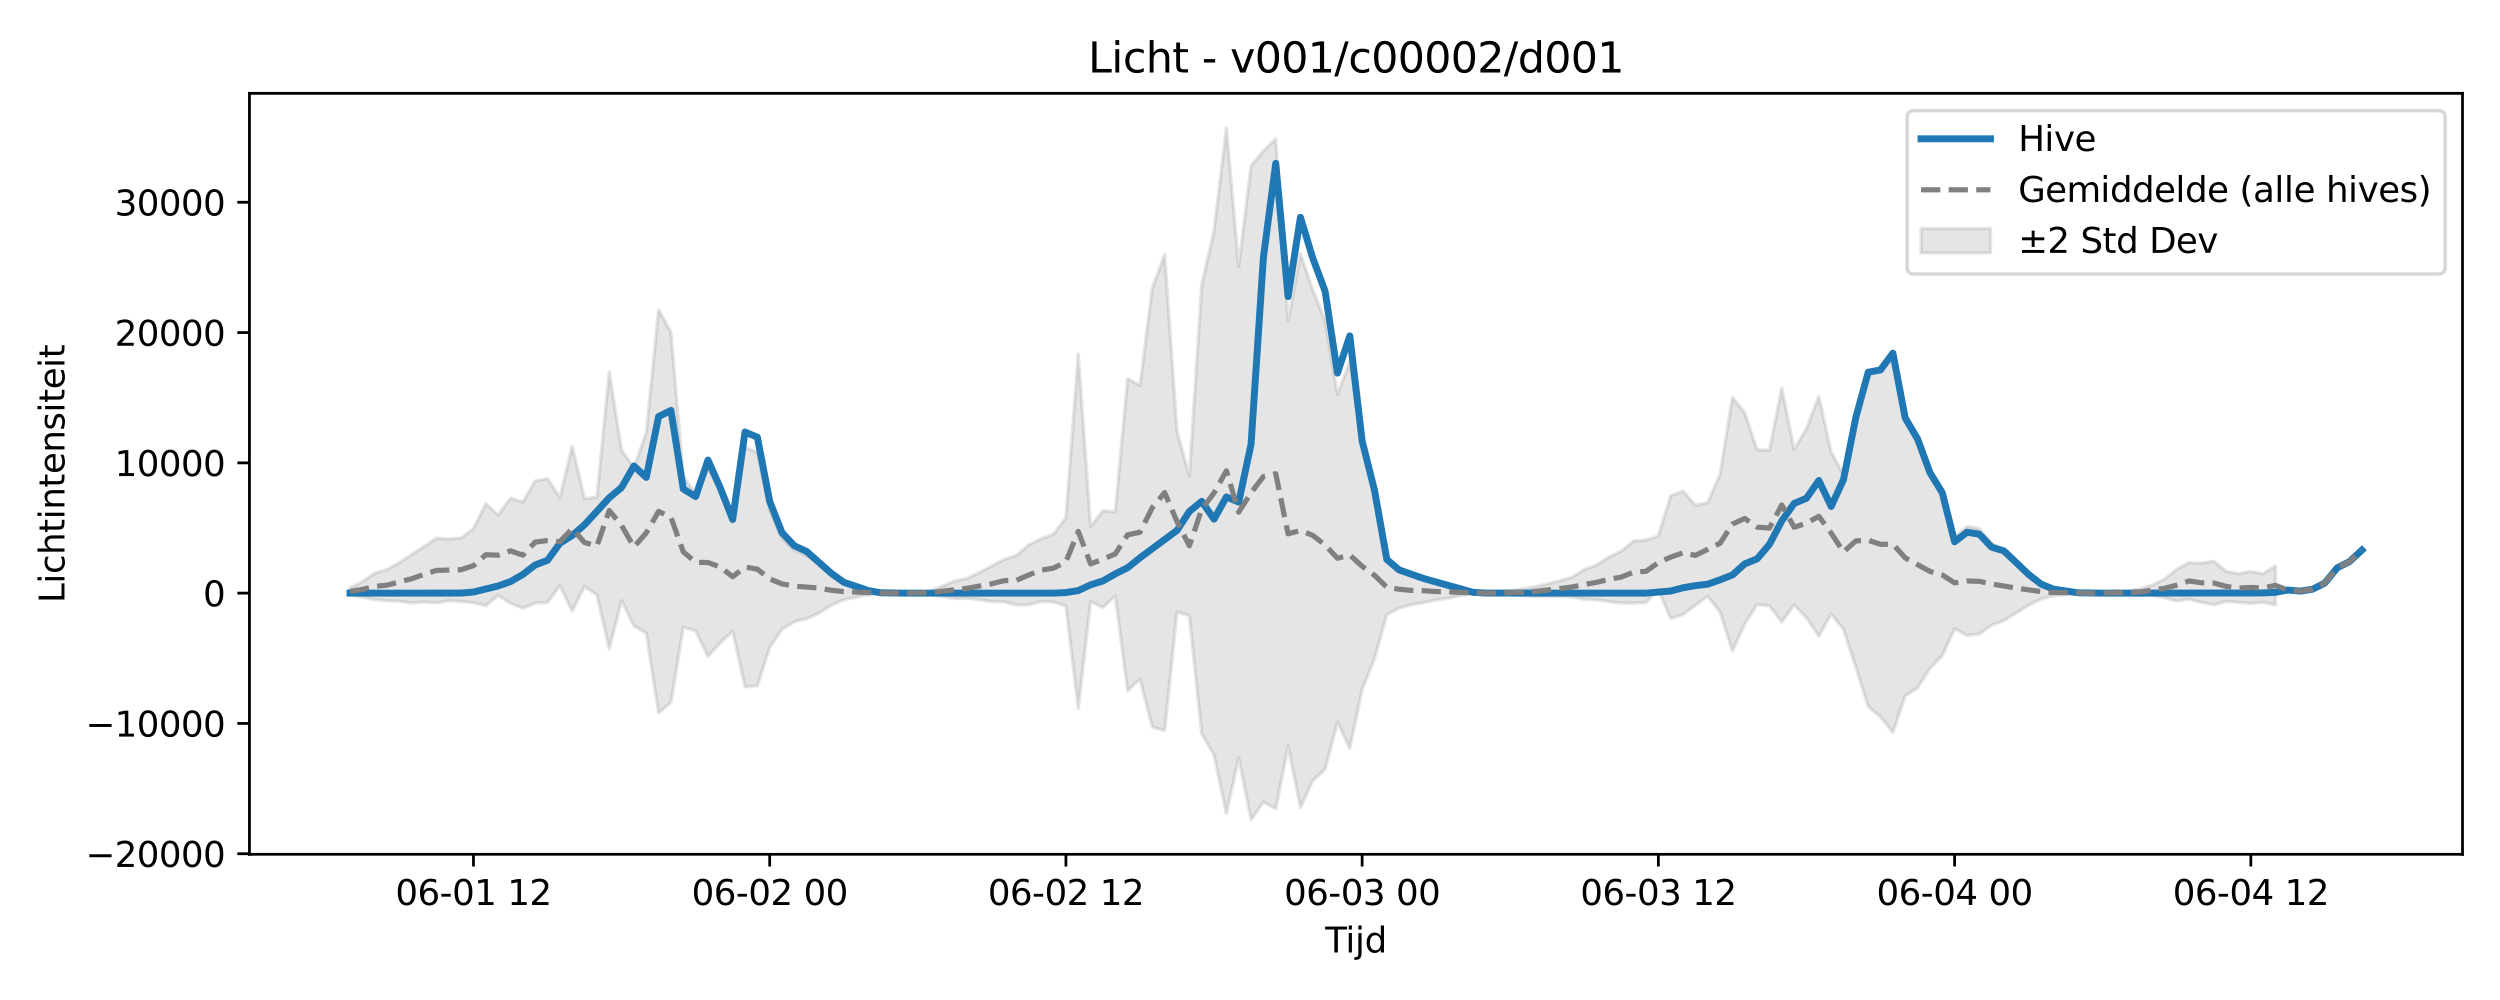 <?xml version="1.0" encoding="utf-8" standalone="no"?>
<!DOCTYPE svg PUBLIC "-//W3C//DTD SVG 1.1//EN"
  "http://www.w3.org/Graphics/SVG/1.1/DTD/svg11.dtd">
<svg xmlns:xlink="http://www.w3.org/1999/xlink" width="720pt" height="288pt" viewBox="0 0 720 288" xmlns="http://www.w3.org/2000/svg" version="1.1">
 <defs>
  <style type="text/css">*{stroke-linejoin: round; stroke-linecap: butt}</style>
 </defs>
 <g id="figure_1">
  <g id="patch_1">
   <path d="M 0 288 
L 720 288 
L 720 0 
L 0 0 
z
" style="fill: #ffffff"/>
  </g>
  <g id="axes_1">
   <g id="patch_2">
    <path d="M 71.84 246.04 
L 709.2 246.04 
L 709.2 26.88 
L 71.84 26.88 
z
" style="fill: #ffffff"/>
   </g>
   <g id="FillBetweenPolyCollection_1">
    <defs>
     <path id="mae51f81682" d="M 100.811 -118.688 
L 100.811 -116.648 
L 104.366 -116.068 
L 107.92 -115.317 
L 111.475 -115 
L 115.03 -114.838 
L 118.584 -114.338 
L 122.139 -114.604 
L 125.694 -114.428 
L 129.249 -114.98 
L 132.803 -114.783 
L 136.358 -114.416 
L 139.913 -113.574 
L 143.467 -116.566 
L 147.022 -114.227 
L 150.577 -112.846 
L 154.132 -114.295 
L 157.686 -114.468 
L 161.241 -119.355 
L 164.796 -112.042 
L 168.35 -119.131 
L 171.905 -116.706 
L 175.46 -101.097 
L 179.015 -115.022 
L 182.569 -107.732 
L 186.124 -105.656 
L 189.679 -82.675 
L 193.233 -85.717 
L 196.788 -107.345 
L 200.343 -106.304 
L 203.898 -98.937 
L 207.452 -102.887 
L 211.007 -106.236 
L 214.562 -90.218 
L 218.116 -90.483 
L 221.671 -101.502 
L 225.226 -106.797 
L 228.781 -108.932 
L 232.335 -109.838 
L 235.89 -111.414 
L 239.445 -113.691 
L 242.999 -115.256 
L 246.554 -115.963 
L 250.109 -116.721 
L 253.664 -117.114 
L 257.218 -117.173 
L 260.773 -117.147 
L 264.328 -116.974 
L 267.882 -116.913 
L 271.437 -116.209 
L 274.992 -115.632 
L 278.547 -115.706 
L 282.101 -115.296 
L 285.656 -114.743 
L 289.211 -114.662 
L 292.765 -113.744 
L 296.32 -113.79 
L 299.875 -114.767 
L 303.43 -114.609 
L 306.984 -113.494 
L 310.539 -83.909 
L 314.094 -114.769 
L 317.648 -113.027 
L 321.203 -116.335 
L 324.758 -89.032 
L 328.313 -92.454 
L 331.867 -78.601 
L 335.422 -77.619 
L 338.977 -111.748 
L 342.531 -110.667 
L 346.086 -76.762 
L 349.641 -70.55 
L 353.196 -53.676 
L 356.75 -69.714 
L 360.305 -51.922 
L 363.86 -56.99 
L 367.414 -55.078 
L 370.969 -73.093 
L 374.524 -55.512 
L 378.079 -63.145 
L 381.633 -66.466 
L 385.188 -80.051 
L 388.743 -72.497 
L 392.297 -89.466 
L 395.852 -98.288 
L 399.407 -111.013 
L 402.961 -112.862 
L 406.516 -113.867 
L 410.071 -114.45 
L 413.626 -115.207 
L 417.18 -115.715 
L 420.735 -116.474 
L 424.29 -117.042 
L 427.844 -117.163 
L 431.399 -117.105 
L 434.954 -116.818 
L 438.509 -116.49 
L 442.063 -116.327 
L 445.618 -116.335 
L 449.173 -116.211 
L 452.727 -116.088 
L 456.282 -115.4 
L 459.837 -115.257 
L 463.392 -114.748 
L 466.946 -114.319 
L 470.501 -114.281 
L 474.056 -114.474 
L 477.61 -118.237 
L 481.165 -109.886 
L 484.72 -111.037 
L 488.275 -113.679 
L 491.829 -116.298 
L 495.384 -111.75 
L 498.939 -100.527 
L 502.493 -108.36 
L 506.048 -113.921 
L 509.603 -113.504 
L 513.158 -108.886 
L 516.712 -113.78 
L 520.267 -110.085 
L 523.822 -104.758 
L 527.376 -111.155 
L 530.931 -106.798 
L 534.486 -95.864 
L 538.041 -84.483 
L 541.595 -81.524 
L 545.15 -77.085 
L 548.705 -87.599 
L 552.259 -89.896 
L 555.814 -95.508 
L 559.369 -99.164 
L 562.924 -106.927 
L 566.478 -105.001 
L 570.033 -105.38 
L 573.588 -107.979 
L 577.142 -109.278 
L 580.697 -111.51 
L 584.252 -113.676 
L 587.807 -115.475 
L 591.361 -116.423 
L 594.916 -116.783 
L 598.471 -117.111 
L 602.025 -117.161 
L 605.58 -117.074 
L 609.135 -116.767 
L 612.69 -116.905 
L 616.244 -116.623 
L 619.799 -116.463 
L 623.354 -115.903 
L 626.908 -114.908 
L 630.463 -115.413 
L 634.018 -114.501 
L 637.573 -113.814 
L 641.127 -114.809 
L 644.682 -114.517 
L 648.237 -114.2 
L 651.791 -114.585 
L 655.346 -113.773 
L 655.346 -125.032 
L 655.346 -125.032 
L 651.791 -122.766 
L 648.237 -123.418 
L 644.682 -122.743 
L 641.127 -123.429 
L 637.573 -126.375 
L 634.018 -125.793 
L 630.463 -125.965 
L 626.908 -124.057 
L 623.354 -121.193 
L 619.799 -119.496 
L 616.244 -118.355 
L 612.69 -117.7 
L 609.135 -117.825 
L 605.58 -117.336 
L 602.025 -117.202 
L 598.471 -117.274 
L 594.916 -117.771 
L 591.361 -118.316 
L 587.807 -119.749 
L 584.252 -122.471 
L 580.697 -125.749 
L 577.142 -129.126 
L 573.588 -131.671 
L 570.033 -135.767 
L 566.478 -136.364 
L 562.924 -133.36 
L 559.369 -145.688 
L 555.814 -151.374 
L 552.259 -160.934 
L 548.705 -167.066 
L 545.15 -185.469 
L 541.595 -180.927 
L 538.041 -180.34 
L 534.486 -168.589 
L 530.931 -151.301 
L 527.376 -157.775 
L 523.822 -173.839 
L 520.267 -164.59 
L 516.712 -158.505 
L 513.158 -176.241 
L 509.603 -158.339 
L 506.048 -158.448 
L 502.493 -169.01 
L 498.939 -173.617 
L 495.384 -151.319 
L 491.829 -143.264 
L 488.275 -142.425 
L 484.72 -146.547 
L 481.165 -145.221 
L 477.61 -133.698 
L 474.056 -132.447 
L 470.501 -132.18 
L 466.946 -129.299 
L 463.392 -127.566 
L 459.837 -125.317 
L 456.282 -123.938 
L 452.727 -121.782 
L 449.173 -120.725 
L 445.618 -119.825 
L 442.063 -118.956 
L 438.509 -118.391 
L 434.954 -117.731 
L 431.399 -117.281 
L 427.844 -117.197 
L 424.29 -117.373 
L 420.735 -118.205 
L 417.18 -119.386 
L 413.626 -120.063 
L 410.071 -121.301 
L 406.516 -122.028 
L 402.961 -123.747 
L 399.407 -126.723 
L 395.852 -146.358 
L 392.297 -160.338 
L 388.743 -183.832 
L 385.188 -174.4 
L 381.633 -195.613 
L 378.079 -204.48 
L 374.524 -214.916 
L 370.969 -195.42 
L 367.414 -248.044 
L 363.86 -244.509 
L 360.305 -240.238 
L 356.75 -211.309 
L 353.196 -251.158 
L 349.641 -221.505 
L 346.086 -205.843 
L 342.531 -150.961 
L 338.977 -163.799 
L 335.422 -214.655 
L 331.867 -205.022 
L 328.313 -176.954 
L 324.758 -178.935 
L 321.203 -140.609 
L 317.648 -140.908 
L 314.094 -136.405 
L 310.539 -186.025 
L 306.984 -138.908 
L 303.43 -134.164 
L 299.875 -132.825 
L 296.32 -131.094 
L 292.765 -128.018 
L 289.211 -126.888 
L 285.656 -125.036 
L 282.101 -123.146 
L 278.547 -121.424 
L 274.992 -120.665 
L 271.437 -119.182 
L 267.882 -117.756 
L 264.328 -117.513 
L 260.773 -117.219 
L 257.218 -117.181 
L 253.664 -117.267 
L 250.109 -117.843 
L 246.554 -118.955 
L 242.999 -119.991 
L 239.445 -122.285 
L 235.89 -125.894 
L 232.335 -127.955 
L 228.781 -129.436 
L 225.226 -132.858 
L 221.671 -141.063 
L 218.116 -157.684 
L 214.562 -159.173 
L 211.007 -137.577 
L 207.452 -146.487 
L 203.898 -153.04 
L 200.343 -145.812 
L 196.788 -150.787 
L 193.233 -192.274 
L 189.679 -198.785 
L 186.124 -163.417 
L 182.569 -153.207 
L 179.015 -158.351 
L 175.46 -180.84 
L 171.905 -144.785 
L 168.35 -144.386 
L 164.796 -159.477 
L 161.241 -144.65 
L 157.686 -150.162 
L 154.132 -149.453 
L 150.577 -143.379 
L 147.022 -144.494 
L 143.467 -139.647 
L 139.913 -142.907 
L 136.358 -135.78 
L 132.803 -133.05 
L 129.249 -132.753 
L 125.694 -133.004 
L 122.139 -130.592 
L 118.584 -128.315 
L 115.03 -125.974 
L 111.475 -123.953 
L 107.92 -122.923 
L 104.366 -120.432 
L 100.811 -118.688 
z
" style="stroke: #808080; stroke-opacity: 0.2"/>
    </defs>
    <g clip-path="url(#pd7bf8c119b)">
     <use xlink:href="#mae51f81682" x="0" y="288" style="fill: #808080; fill-opacity: 0.2; stroke: #808080; stroke-opacity: 0.2"/>
    </g>
   </g>
   <g id="matplotlib.axis_1">
    <g id="xtick_1">
     <g id="line2d_1">
      <defs>
       <path id="md1b1a26c88" d="M 0 0 
L 0 3.5 
" style="stroke: #000000; stroke-width: 0.8"/>
      </defs>
      <g>
       <use xlink:href="#md1b1a26c88" x="136.358" y="246.04" style="stroke: #000000; stroke-width: 0.8"/>
      </g>
     </g>
     <g id="text_1">
      <!-- 06-01 12 -->
      <g transform="translate(113.878 260.638) scale(0.1 -0.1)">
       <defs>
        <path id="DejaVuSans-30" d="M 2034 4250 
Q 1547 4250 1301 3770 
Q 1056 3291 1056 2328 
Q 1056 1369 1301 889 
Q 1547 409 2034 409 
Q 2525 409 2770 889 
Q 3016 1369 3016 2328 
Q 3016 3291 2770 3770 
Q 2525 4250 2034 4250 
z
M 2034 4750 
Q 2819 4750 3233 4129 
Q 3647 3509 3647 2328 
Q 3647 1150 3233 529 
Q 2819 -91 2034 -91 
Q 1250 -91 836 529 
Q 422 1150 422 2328 
Q 422 3509 836 4129 
Q 1250 4750 2034 4750 
z
" transform="scale(0.016)"/>
        <path id="DejaVuSans-36" d="M 2113 2584 
Q 1688 2584 1439 2293 
Q 1191 2003 1191 1497 
Q 1191 994 1439 701 
Q 1688 409 2113 409 
Q 2538 409 2786 701 
Q 3034 994 3034 1497 
Q 3034 2003 2786 2293 
Q 2538 2584 2113 2584 
z
M 3366 4563 
L 3366 3988 
Q 3128 4100 2886 4159 
Q 2644 4219 2406 4219 
Q 1781 4219 1451 3797 
Q 1122 3375 1075 2522 
Q 1259 2794 1537 2939 
Q 1816 3084 2150 3084 
Q 2853 3084 3261 2657 
Q 3669 2231 3669 1497 
Q 3669 778 3244 343 
Q 2819 -91 2113 -91 
Q 1303 -91 875 529 
Q 447 1150 447 2328 
Q 447 3434 972 4092 
Q 1497 4750 2381 4750 
Q 2619 4750 2861 4703 
Q 3103 4656 3366 4563 
z
" transform="scale(0.016)"/>
        <path id="DejaVuSans-2d" d="M 313 2009 
L 1997 2009 
L 1997 1497 
L 313 1497 
L 313 2009 
z
" transform="scale(0.016)"/>
        <path id="DejaVuSans-31" d="M 794 531 
L 1825 531 
L 1825 4091 
L 703 3866 
L 703 4441 
L 1819 4666 
L 2450 4666 
L 2450 531 
L 3481 531 
L 3481 0 
L 794 0 
L 794 531 
z
" transform="scale(0.016)"/>
        <path id="DejaVuSans-20" transform="scale(0.016)"/>
        <path id="DejaVuSans-32" d="M 1228 531 
L 3431 531 
L 3431 0 
L 469 0 
L 469 531 
Q 828 903 1448 1529 
Q 2069 2156 2228 2338 
Q 2531 2678 2651 2914 
Q 2772 3150 2772 3378 
Q 2772 3750 2511 3984 
Q 2250 4219 1831 4219 
Q 1534 4219 1204 4116 
Q 875 4013 500 3803 
L 500 4441 
Q 881 4594 1212 4672 
Q 1544 4750 1819 4750 
Q 2544 4750 2975 4387 
Q 3406 4025 3406 3419 
Q 3406 3131 3298 2873 
Q 3191 2616 2906 2266 
Q 2828 2175 2409 1742 
Q 1991 1309 1228 531 
z
" transform="scale(0.016)"/>
       </defs>
       <use xlink:href="#DejaVuSans-30"/>
       <use xlink:href="#DejaVuSans-36" transform="translate(63.623 0)"/>
       <use xlink:href="#DejaVuSans-2d" transform="translate(127.246 0)"/>
       <use xlink:href="#DejaVuSans-30" transform="translate(163.33 0)"/>
       <use xlink:href="#DejaVuSans-31" transform="translate(226.953 0)"/>
       <use xlink:href="#DejaVuSans-20" transform="translate(290.576 0)"/>
       <use xlink:href="#DejaVuSans-31" transform="translate(322.363 0)"/>
       <use xlink:href="#DejaVuSans-32" transform="translate(385.986 0)"/>
      </g>
     </g>
    </g>
    <g id="xtick_2">
     <g id="line2d_2">
      <g>
       <use xlink:href="#md1b1a26c88" x="221.671" y="246.04" style="stroke: #000000; stroke-width: 0.8"/>
      </g>
     </g>
     <g id="text_2">
      <!-- 06-02 00 -->
      <g transform="translate(199.191 260.638) scale(0.1 -0.1)">
       <use xlink:href="#DejaVuSans-30"/>
       <use xlink:href="#DejaVuSans-36" transform="translate(63.623 0)"/>
       <use xlink:href="#DejaVuSans-2d" transform="translate(127.246 0)"/>
       <use xlink:href="#DejaVuSans-30" transform="translate(163.33 0)"/>
       <use xlink:href="#DejaVuSans-32" transform="translate(226.953 0)"/>
       <use xlink:href="#DejaVuSans-20" transform="translate(290.576 0)"/>
       <use xlink:href="#DejaVuSans-30" transform="translate(322.363 0)"/>
       <use xlink:href="#DejaVuSans-30" transform="translate(385.986 0)"/>
      </g>
     </g>
    </g>
    <g id="xtick_3">
     <g id="line2d_3">
      <g>
       <use xlink:href="#md1b1a26c88" x="306.984" y="246.04" style="stroke: #000000; stroke-width: 0.8"/>
      </g>
     </g>
     <g id="text_3">
      <!-- 06-02 12 -->
      <g transform="translate(284.504 260.638) scale(0.1 -0.1)">
       <use xlink:href="#DejaVuSans-30"/>
       <use xlink:href="#DejaVuSans-36" transform="translate(63.623 0)"/>
       <use xlink:href="#DejaVuSans-2d" transform="translate(127.246 0)"/>
       <use xlink:href="#DejaVuSans-30" transform="translate(163.33 0)"/>
       <use xlink:href="#DejaVuSans-32" transform="translate(226.953 0)"/>
       <use xlink:href="#DejaVuSans-20" transform="translate(290.576 0)"/>
       <use xlink:href="#DejaVuSans-31" transform="translate(322.363 0)"/>
       <use xlink:href="#DejaVuSans-32" transform="translate(385.986 0)"/>
      </g>
     </g>
    </g>
    <g id="xtick_4">
     <g id="line2d_4">
      <g>
       <use xlink:href="#md1b1a26c88" x="392.297" y="246.04" style="stroke: #000000; stroke-width: 0.8"/>
      </g>
     </g>
     <g id="text_4">
      <!-- 06-03 00 -->
      <g transform="translate(369.817 260.638) scale(0.1 -0.1)">
       <defs>
        <path id="DejaVuSans-33" d="M 2597 2516 
Q 3050 2419 3304 2112 
Q 3559 1806 3559 1356 
Q 3559 666 3084 287 
Q 2609 -91 1734 -91 
Q 1441 -91 1130 -33 
Q 819 25 488 141 
L 488 750 
Q 750 597 1062 519 
Q 1375 441 1716 441 
Q 2309 441 2620 675 
Q 2931 909 2931 1356 
Q 2931 1769 2642 2001 
Q 2353 2234 1838 2234 
L 1294 2234 
L 1294 2753 
L 1863 2753 
Q 2328 2753 2575 2939 
Q 2822 3125 2822 3475 
Q 2822 3834 2567 4026 
Q 2313 4219 1838 4219 
Q 1578 4219 1281 4162 
Q 984 4106 628 3988 
L 628 4550 
Q 988 4650 1302 4700 
Q 1616 4750 1894 4750 
Q 2613 4750 3031 4423 
Q 3450 4097 3450 3541 
Q 3450 3153 3228 2886 
Q 3006 2619 2597 2516 
z
" transform="scale(0.016)"/>
       </defs>
       <use xlink:href="#DejaVuSans-30"/>
       <use xlink:href="#DejaVuSans-36" transform="translate(63.623 0)"/>
       <use xlink:href="#DejaVuSans-2d" transform="translate(127.246 0)"/>
       <use xlink:href="#DejaVuSans-30" transform="translate(163.33 0)"/>
       <use xlink:href="#DejaVuSans-33" transform="translate(226.953 0)"/>
       <use xlink:href="#DejaVuSans-20" transform="translate(290.576 0)"/>
       <use xlink:href="#DejaVuSans-30" transform="translate(322.363 0)"/>
       <use xlink:href="#DejaVuSans-30" transform="translate(385.986 0)"/>
      </g>
     </g>
    </g>
    <g id="xtick_5">
     <g id="line2d_5">
      <g>
       <use xlink:href="#md1b1a26c88" x="477.61" y="246.04" style="stroke: #000000; stroke-width: 0.8"/>
      </g>
     </g>
     <g id="text_5">
      <!-- 06-03 12 -->
      <g transform="translate(455.13 260.638) scale(0.1 -0.1)">
       <use xlink:href="#DejaVuSans-30"/>
       <use xlink:href="#DejaVuSans-36" transform="translate(63.623 0)"/>
       <use xlink:href="#DejaVuSans-2d" transform="translate(127.246 0)"/>
       <use xlink:href="#DejaVuSans-30" transform="translate(163.33 0)"/>
       <use xlink:href="#DejaVuSans-33" transform="translate(226.953 0)"/>
       <use xlink:href="#DejaVuSans-20" transform="translate(290.576 0)"/>
       <use xlink:href="#DejaVuSans-31" transform="translate(322.363 0)"/>
       <use xlink:href="#DejaVuSans-32" transform="translate(385.986 0)"/>
      </g>
     </g>
    </g>
    <g id="xtick_6">
     <g id="line2d_6">
      <g>
       <use xlink:href="#md1b1a26c88" x="562.924" y="246.04" style="stroke: #000000; stroke-width: 0.8"/>
      </g>
     </g>
     <g id="text_6">
      <!-- 06-04 00 -->
      <g transform="translate(540.443 260.638) scale(0.1 -0.1)">
       <defs>
        <path id="DejaVuSans-34" d="M 2419 4116 
L 825 1625 
L 2419 1625 
L 2419 4116 
z
M 2253 4666 
L 3047 4666 
L 3047 1625 
L 3713 1625 
L 3713 1100 
L 3047 1100 
L 3047 0 
L 2419 0 
L 2419 1100 
L 313 1100 
L 313 1709 
L 2253 4666 
z
" transform="scale(0.016)"/>
       </defs>
       <use xlink:href="#DejaVuSans-30"/>
       <use xlink:href="#DejaVuSans-36" transform="translate(63.623 0)"/>
       <use xlink:href="#DejaVuSans-2d" transform="translate(127.246 0)"/>
       <use xlink:href="#DejaVuSans-30" transform="translate(163.33 0)"/>
       <use xlink:href="#DejaVuSans-34" transform="translate(226.953 0)"/>
       <use xlink:href="#DejaVuSans-20" transform="translate(290.576 0)"/>
       <use xlink:href="#DejaVuSans-30" transform="translate(322.363 0)"/>
       <use xlink:href="#DejaVuSans-30" transform="translate(385.986 0)"/>
      </g>
     </g>
    </g>
    <g id="xtick_7">
     <g id="line2d_7">
      <g>
       <use xlink:href="#md1b1a26c88" x="648.237" y="246.04" style="stroke: #000000; stroke-width: 0.8"/>
      </g>
     </g>
     <g id="text_7">
      <!-- 06-04 12 -->
      <g transform="translate(625.756 260.638) scale(0.1 -0.1)">
       <use xlink:href="#DejaVuSans-30"/>
       <use xlink:href="#DejaVuSans-36" transform="translate(63.623 0)"/>
       <use xlink:href="#DejaVuSans-2d" transform="translate(127.246 0)"/>
       <use xlink:href="#DejaVuSans-30" transform="translate(163.33 0)"/>
       <use xlink:href="#DejaVuSans-34" transform="translate(226.953 0)"/>
       <use xlink:href="#DejaVuSans-20" transform="translate(290.576 0)"/>
       <use xlink:href="#DejaVuSans-31" transform="translate(322.363 0)"/>
       <use xlink:href="#DejaVuSans-32" transform="translate(385.986 0)"/>
      </g>
     </g>
    </g>
    <g id="text_8">
     <!-- Tijd -->
     <g transform="translate(381.67 274.317) scale(0.1 -0.1)">
      <defs>
       <path id="DejaVuSans-54" d="M -19 4666 
L 3928 4666 
L 3928 4134 
L 2272 4134 
L 2272 0 
L 1638 0 
L 1638 4134 
L -19 4134 
L -19 4666 
z
" transform="scale(0.016)"/>
       <path id="DejaVuSans-69" d="M 603 3500 
L 1178 3500 
L 1178 0 
L 603 0 
L 603 3500 
z
M 603 4863 
L 1178 4863 
L 1178 4134 
L 603 4134 
L 603 4863 
z
" transform="scale(0.016)"/>
       <path id="DejaVuSans-6a" d="M 603 3500 
L 1178 3500 
L 1178 -63 
Q 1178 -731 923 -1031 
Q 669 -1331 103 -1331 
L -116 -1331 
L -116 -844 
L 38 -844 
Q 366 -844 484 -692 
Q 603 -541 603 -63 
L 603 3500 
z
M 603 4863 
L 1178 4863 
L 1178 4134 
L 603 4134 
L 603 4863 
z
" transform="scale(0.016)"/>
       <path id="DejaVuSans-64" d="M 2906 2969 
L 2906 4863 
L 3481 4863 
L 3481 0 
L 2906 0 
L 2906 525 
Q 2725 213 2448 61 
Q 2172 -91 1784 -91 
Q 1150 -91 751 415 
Q 353 922 353 1747 
Q 353 2572 751 3078 
Q 1150 3584 1784 3584 
Q 2172 3584 2448 3432 
Q 2725 3281 2906 2969 
z
M 947 1747 
Q 947 1113 1208 752 
Q 1469 391 1925 391 
Q 2381 391 2643 752 
Q 2906 1113 2906 1747 
Q 2906 2381 2643 2742 
Q 2381 3103 1925 3103 
Q 1469 3103 1208 2742 
Q 947 2381 947 1747 
z
" transform="scale(0.016)"/>
      </defs>
      <use xlink:href="#DejaVuSans-54"/>
      <use xlink:href="#DejaVuSans-69" transform="translate(57.959 0)"/>
      <use xlink:href="#DejaVuSans-6a" transform="translate(85.742 0)"/>
      <use xlink:href="#DejaVuSans-64" transform="translate(113.525 0)"/>
     </g>
    </g>
   </g>
   <g id="matplotlib.axis_2">
    <g id="ytick_1">
     <g id="line2d_8">
      <defs>
       <path id="m2ed5bb4545" d="M 0 0 
L -3.5 0 
" style="stroke: #000000; stroke-width: 0.8"/>
      </defs>
      <g>
       <use xlink:href="#m2ed5bb4545" x="71.84" y="245.87" style="stroke: #000000; stroke-width: 0.8"/>
      </g>
     </g>
     <g id="text_9">
      <!-- −20000 -->
      <g transform="translate(24.648 249.669) scale(0.1 -0.1)">
       <defs>
        <path id="DejaVuSans-2212" d="M 678 2272 
L 4684 2272 
L 4684 1741 
L 678 1741 
L 678 2272 
z
" transform="scale(0.016)"/>
       </defs>
       <use xlink:href="#DejaVuSans-2212"/>
       <use xlink:href="#DejaVuSans-32" transform="translate(83.789 0)"/>
       <use xlink:href="#DejaVuSans-30" transform="translate(147.412 0)"/>
       <use xlink:href="#DejaVuSans-30" transform="translate(211.035 0)"/>
       <use xlink:href="#DejaVuSans-30" transform="translate(274.658 0)"/>
       <use xlink:href="#DejaVuSans-30" transform="translate(338.281 0)"/>
      </g>
     </g>
    </g>
    <g id="ytick_2">
     <g id="line2d_9">
      <g>
       <use xlink:href="#m2ed5bb4545" x="71.84" y="208.347" style="stroke: #000000; stroke-width: 0.8"/>
      </g>
     </g>
     <g id="text_10">
      <!-- −10000 -->
      <g transform="translate(24.648 212.146) scale(0.1 -0.1)">
       <use xlink:href="#DejaVuSans-2212"/>
       <use xlink:href="#DejaVuSans-31" transform="translate(83.789 0)"/>
       <use xlink:href="#DejaVuSans-30" transform="translate(147.412 0)"/>
       <use xlink:href="#DejaVuSans-30" transform="translate(211.035 0)"/>
       <use xlink:href="#DejaVuSans-30" transform="translate(274.658 0)"/>
       <use xlink:href="#DejaVuSans-30" transform="translate(338.281 0)"/>
      </g>
     </g>
    </g>
    <g id="ytick_3">
     <g id="line2d_10">
      <g>
       <use xlink:href="#m2ed5bb4545" x="71.84" y="170.824" style="stroke: #000000; stroke-width: 0.8"/>
      </g>
     </g>
     <g id="text_11">
      <!-- 0 -->
      <g transform="translate(58.477 174.623) scale(0.1 -0.1)">
       <use xlink:href="#DejaVuSans-30"/>
      </g>
     </g>
    </g>
    <g id="ytick_4">
     <g id="line2d_11">
      <g>
       <use xlink:href="#m2ed5bb4545" x="71.84" y="133.301" style="stroke: #000000; stroke-width: 0.8"/>
      </g>
     </g>
     <g id="text_12">
      <!-- 10000 -->
      <g transform="translate(33.028 137.1) scale(0.1 -0.1)">
       <use xlink:href="#DejaVuSans-31"/>
       <use xlink:href="#DejaVuSans-30" transform="translate(63.623 0)"/>
       <use xlink:href="#DejaVuSans-30" transform="translate(127.246 0)"/>
       <use xlink:href="#DejaVuSans-30" transform="translate(190.869 0)"/>
       <use xlink:href="#DejaVuSans-30" transform="translate(254.492 0)"/>
      </g>
     </g>
    </g>
    <g id="ytick_5">
     <g id="line2d_12">
      <g>
       <use xlink:href="#m2ed5bb4545" x="71.84" y="95.778" style="stroke: #000000; stroke-width: 0.8"/>
      </g>
     </g>
     <g id="text_13">
      <!-- 20000 -->
      <g transform="translate(33.028 99.577) scale(0.1 -0.1)">
       <use xlink:href="#DejaVuSans-32"/>
       <use xlink:href="#DejaVuSans-30" transform="translate(63.623 0)"/>
       <use xlink:href="#DejaVuSans-30" transform="translate(127.246 0)"/>
       <use xlink:href="#DejaVuSans-30" transform="translate(190.869 0)"/>
       <use xlink:href="#DejaVuSans-30" transform="translate(254.492 0)"/>
      </g>
     </g>
    </g>
    <g id="ytick_6">
     <g id="line2d_13">
      <g>
       <use xlink:href="#m2ed5bb4545" x="71.84" y="58.254" style="stroke: #000000; stroke-width: 0.8"/>
      </g>
     </g>
     <g id="text_14">
      <!-- 30000 -->
      <g transform="translate(33.028 62.054) scale(0.1 -0.1)">
       <use xlink:href="#DejaVuSans-33"/>
       <use xlink:href="#DejaVuSans-30" transform="translate(63.623 0)"/>
       <use xlink:href="#DejaVuSans-30" transform="translate(127.246 0)"/>
       <use xlink:href="#DejaVuSans-30" transform="translate(190.869 0)"/>
       <use xlink:href="#DejaVuSans-30" transform="translate(254.492 0)"/>
      </g>
     </g>
    </g>
    <g id="text_15">
     <!-- Lichtintensiteit -->
     <g transform="translate(18.568 173.656) rotate(-90) scale(0.1 -0.1)">
      <defs>
       <path id="DejaVuSans-4c" d="M 628 4666 
L 1259 4666 
L 1259 531 
L 3531 531 
L 3531 0 
L 628 0 
L 628 4666 
z
" transform="scale(0.016)"/>
       <path id="DejaVuSans-63" d="M 3122 3366 
L 3122 2828 
Q 2878 2963 2633 3030 
Q 2388 3097 2138 3097 
Q 1578 3097 1268 2742 
Q 959 2388 959 1747 
Q 959 1106 1268 751 
Q 1578 397 2138 397 
Q 2388 397 2633 464 
Q 2878 531 3122 666 
L 3122 134 
Q 2881 22 2623 -34 
Q 2366 -91 2075 -91 
Q 1284 -91 818 406 
Q 353 903 353 1747 
Q 353 2603 823 3093 
Q 1294 3584 2113 3584 
Q 2378 3584 2631 3529 
Q 2884 3475 3122 3366 
z
" transform="scale(0.016)"/>
       <path id="DejaVuSans-68" d="M 3513 2113 
L 3513 0 
L 2938 0 
L 2938 2094 
Q 2938 2591 2744 2837 
Q 2550 3084 2163 3084 
Q 1697 3084 1428 2787 
Q 1159 2491 1159 1978 
L 1159 0 
L 581 0 
L 581 4863 
L 1159 4863 
L 1159 2956 
Q 1366 3272 1645 3428 
Q 1925 3584 2291 3584 
Q 2894 3584 3203 3211 
Q 3513 2838 3513 2113 
z
" transform="scale(0.016)"/>
       <path id="DejaVuSans-74" d="M 1172 4494 
L 1172 3500 
L 2356 3500 
L 2356 3053 
L 1172 3053 
L 1172 1153 
Q 1172 725 1289 603 
Q 1406 481 1766 481 
L 2356 481 
L 2356 0 
L 1766 0 
Q 1100 0 847 248 
Q 594 497 594 1153 
L 594 3053 
L 172 3053 
L 172 3500 
L 594 3500 
L 594 4494 
L 1172 4494 
z
" transform="scale(0.016)"/>
       <path id="DejaVuSans-6e" d="M 3513 2113 
L 3513 0 
L 2938 0 
L 2938 2094 
Q 2938 2591 2744 2837 
Q 2550 3084 2163 3084 
Q 1697 3084 1428 2787 
Q 1159 2491 1159 1978 
L 1159 0 
L 581 0 
L 581 3500 
L 1159 3500 
L 1159 2956 
Q 1366 3272 1645 3428 
Q 1925 3584 2291 3584 
Q 2894 3584 3203 3211 
Q 3513 2838 3513 2113 
z
" transform="scale(0.016)"/>
       <path id="DejaVuSans-65" d="M 3597 1894 
L 3597 1613 
L 953 1613 
Q 991 1019 1311 708 
Q 1631 397 2203 397 
Q 2534 397 2845 478 
Q 3156 559 3463 722 
L 3463 178 
Q 3153 47 2828 -22 
Q 2503 -91 2169 -91 
Q 1331 -91 842 396 
Q 353 884 353 1716 
Q 353 2575 817 3079 
Q 1281 3584 2069 3584 
Q 2775 3584 3186 3129 
Q 3597 2675 3597 1894 
z
M 3022 2063 
Q 3016 2534 2758 2815 
Q 2500 3097 2075 3097 
Q 1594 3097 1305 2825 
Q 1016 2553 972 2059 
L 3022 2063 
z
" transform="scale(0.016)"/>
       <path id="DejaVuSans-73" d="M 2834 3397 
L 2834 2853 
Q 2591 2978 2328 3040 
Q 2066 3103 1784 3103 
Q 1356 3103 1142 2972 
Q 928 2841 928 2578 
Q 928 2378 1081 2264 
Q 1234 2150 1697 2047 
L 1894 2003 
Q 2506 1872 2764 1633 
Q 3022 1394 3022 966 
Q 3022 478 2636 193 
Q 2250 -91 1575 -91 
Q 1294 -91 989 -36 
Q 684 19 347 128 
L 347 722 
Q 666 556 975 473 
Q 1284 391 1588 391 
Q 1994 391 2212 530 
Q 2431 669 2431 922 
Q 2431 1156 2273 1281 
Q 2116 1406 1581 1522 
L 1381 1569 
Q 847 1681 609 1914 
Q 372 2147 372 2553 
Q 372 3047 722 3315 
Q 1072 3584 1716 3584 
Q 2034 3584 2315 3537 
Q 2597 3491 2834 3397 
z
" transform="scale(0.016)"/>
      </defs>
      <use xlink:href="#DejaVuSans-4c"/>
      <use xlink:href="#DejaVuSans-69" transform="translate(55.713 0)"/>
      <use xlink:href="#DejaVuSans-63" transform="translate(83.496 0)"/>
      <use xlink:href="#DejaVuSans-68" transform="translate(138.477 0)"/>
      <use xlink:href="#DejaVuSans-74" transform="translate(201.855 0)"/>
      <use xlink:href="#DejaVuSans-69" transform="translate(241.064 0)"/>
      <use xlink:href="#DejaVuSans-6e" transform="translate(268.848 0)"/>
      <use xlink:href="#DejaVuSans-74" transform="translate(332.227 0)"/>
      <use xlink:href="#DejaVuSans-65" transform="translate(371.436 0)"/>
      <use xlink:href="#DejaVuSans-6e" transform="translate(432.959 0)"/>
      <use xlink:href="#DejaVuSans-73" transform="translate(496.338 0)"/>
      <use xlink:href="#DejaVuSans-69" transform="translate(548.438 0)"/>
      <use xlink:href="#DejaVuSans-74" transform="translate(576.221 0)"/>
      <use xlink:href="#DejaVuSans-65" transform="translate(615.43 0)"/>
      <use xlink:href="#DejaVuSans-69" transform="translate(676.953 0)"/>
      <use xlink:href="#DejaVuSans-74" transform="translate(704.736 0)"/>
     </g>
    </g>
   </g>
   <g id="line2d_14">
    <path d="M 100.811 170.824 
L 132.803 170.81 
L 136.358 170.498 
L 143.467 168.759 
L 147.022 167.5 
L 150.577 165.447 
L 154.132 162.714 
L 157.686 161.368 
L 161.241 156.463 
L 164.796 154.22 
L 168.35 151.133 
L 175.46 143.366 
L 179.015 140.38 
L 182.569 134.206 
L 186.124 137.496 
L 189.679 119.972 
L 193.233 118.197 
L 196.788 140.846 
L 200.343 143.012 
L 203.898 132.5 
L 207.452 140.533 
L 211.007 149.603 
L 214.562 124.43 
L 218.116 125.916 
L 221.671 144.372 
L 225.226 153.43 
L 228.781 157.197 
L 232.335 158.832 
L 239.445 165.139 
L 242.999 167.692 
L 250.109 170.081 
L 253.664 170.723 
L 260.773 170.824 
L 303.43 170.819 
L 306.984 170.652 
L 310.539 170.083 
L 314.094 168.424 
L 317.648 167.323 
L 321.203 165.269 
L 324.758 163.499 
L 328.313 160.647 
L 338.977 152.752 
L 342.531 147.308 
L 346.086 144.389 
L 349.641 149.513 
L 353.196 143.126 
L 356.75 144.605 
L 360.305 127.951 
L 363.86 74.159 
L 367.414 47.05 
L 370.969 85.423 
L 374.524 62.578 
L 378.079 74.342 
L 381.633 83.893 
L 385.188 107.447 
L 388.743 96.746 
L 392.297 126.989 
L 395.852 141.167 
L 399.407 161.123 
L 402.961 164.142 
L 410.071 166.629 
L 424.29 170.605 
L 427.844 170.801 
L 445.618 170.824 
L 474.056 170.821 
L 481.165 170.216 
L 484.72 169.279 
L 488.275 168.66 
L 491.829 168.241 
L 495.384 166.986 
L 498.939 165.587 
L 502.493 162.389 
L 506.048 160.952 
L 509.603 156.785 
L 513.158 149.997 
L 516.712 145.001 
L 520.267 143.494 
L 523.822 138.383 
L 527.376 145.855 
L 530.931 138.085 
L 534.486 120.201 
L 538.041 107.209 
L 541.595 106.522 
L 545.15 101.71 
L 548.705 120.395 
L 552.259 126.402 
L 555.814 136.08 
L 559.369 141.894 
L 562.924 156.036 
L 566.478 153.291 
L 570.033 153.837 
L 573.588 157.579 
L 577.142 158.67 
L 584.252 165.438 
L 587.807 168.207 
L 591.361 169.665 
L 598.471 170.724 
L 605.58 170.824 
L 651.791 170.771 
L 655.346 170.588 
L 658.901 169.931 
L 662.456 170.236 
L 666.01 169.7 
L 669.565 167.907 
L 673.12 163.529 
L 676.674 161.731 
L 680.229 158.429 
L 680.229 158.429 
" clip-path="url(#pd7bf8c119b)" style="fill: none; stroke: #1f77b4; stroke-width: 2; stroke-linecap: square"/>
   </g>
   <g id="line2d_15">
    <path d="M 100.811 170.332 
L 104.366 169.75 
L 107.92 168.88 
L 111.475 168.523 
L 118.584 166.673 
L 122.139 165.402 
L 125.694 164.284 
L 132.803 164.083 
L 136.358 162.902 
L 139.913 159.76 
L 143.467 159.894 
L 147.022 158.639 
L 150.577 159.887 
L 154.132 156.126 
L 157.686 155.685 
L 161.241 155.998 
L 164.796 152.24 
L 168.35 156.242 
L 171.905 157.254 
L 175.46 147.031 
L 179.015 151.313 
L 182.569 157.53 
L 186.124 153.463 
L 189.679 147.27 
L 193.233 149.005 
L 196.788 158.934 
L 200.343 161.942 
L 203.898 162.011 
L 207.452 163.313 
L 211.007 166.093 
L 214.562 163.304 
L 218.116 163.916 
L 221.671 166.717 
L 225.226 168.172 
L 228.781 168.816 
L 235.89 169.346 
L 239.445 170.012 
L 242.999 170.377 
L 253.664 170.809 
L 264.328 170.756 
L 267.882 170.666 
L 274.992 169.852 
L 278.547 169.435 
L 285.656 168.111 
L 289.211 167.225 
L 292.765 167.119 
L 296.32 165.558 
L 299.875 164.204 
L 303.43 163.613 
L 306.984 161.799 
L 310.539 153.033 
L 314.094 162.413 
L 317.648 161.032 
L 321.203 159.528 
L 324.758 154.016 
L 328.313 153.296 
L 331.867 146.188 
L 335.422 141.863 
L 338.977 150.226 
L 342.531 157.186 
L 346.086 146.697 
L 349.641 141.972 
L 353.196 135.583 
L 356.75 147.489 
L 360.305 141.92 
L 363.86 137.25 
L 367.414 136.439 
L 370.969 153.744 
L 374.524 152.786 
L 378.079 154.187 
L 381.633 156.961 
L 385.188 160.775 
L 388.743 159.836 
L 392.297 163.098 
L 395.852 165.677 
L 399.407 169.132 
L 402.961 169.696 
L 406.516 170.052 
L 410.071 170.125 
L 413.626 170.365 
L 417.18 170.449 
L 424.29 170.793 
L 431.399 170.807 
L 438.509 170.56 
L 442.063 170.359 
L 452.727 169.065 
L 456.282 168.331 
L 459.837 167.713 
L 463.392 166.843 
L 466.946 166.191 
L 470.501 164.769 
L 474.056 164.539 
L 477.61 162.032 
L 481.165 160.447 
L 484.72 159.208 
L 488.275 159.948 
L 495.384 156.466 
L 498.939 150.928 
L 502.493 149.315 
L 506.048 151.816 
L 509.603 152.078 
L 513.158 145.437 
L 516.712 151.857 
L 520.267 150.662 
L 523.822 148.701 
L 527.376 153.535 
L 530.931 158.951 
L 534.486 155.774 
L 538.041 155.589 
L 541.595 156.774 
L 545.15 156.723 
L 548.705 160.667 
L 555.814 164.559 
L 559.369 165.574 
L 562.924 167.857 
L 566.478 167.317 
L 570.033 167.427 
L 573.588 168.175 
L 580.697 169.371 
L 587.807 170.388 
L 591.361 170.631 
L 602.025 170.819 
L 612.69 170.698 
L 616.244 170.511 
L 623.354 169.452 
L 626.908 168.517 
L 630.463 167.311 
L 634.018 167.853 
L 637.573 167.906 
L 641.127 168.881 
L 644.682 169.37 
L 648.237 169.191 
L 651.791 169.325 
L 655.346 168.598 
L 658.901 169.931 
L 662.456 170.236 
L 666.01 169.7 
L 669.565 167.907 
L 673.12 163.529 
L 676.674 161.731 
L 680.229 158.429 
L 680.229 158.429 
" clip-path="url(#pd7bf8c119b)" style="fill: none; stroke-dasharray: 5.55,2.4; stroke-dashoffset: 0; stroke: #808080; stroke-width: 1.5"/>
   </g>
   <g id="patch_3">
    <path d="M 71.84 246.04 
L 71.84 26.88 
" style="fill: none; stroke: #000000; stroke-width: 0.8; stroke-linejoin: miter; stroke-linecap: square"/>
   </g>
   <g id="patch_4">
    <path d="M 709.2 246.04 
L 709.2 26.88 
" style="fill: none; stroke: #000000; stroke-width: 0.8; stroke-linejoin: miter; stroke-linecap: square"/>
   </g>
   <g id="patch_5">
    <path d="M 71.84 246.04 
L 709.2 246.04 
" style="fill: none; stroke: #000000; stroke-width: 0.8; stroke-linejoin: miter; stroke-linecap: square"/>
   </g>
   <g id="patch_6">
    <path d="M 71.84 26.88 
L 709.2 26.88 
" style="fill: none; stroke: #000000; stroke-width: 0.8; stroke-linejoin: miter; stroke-linecap: square"/>
   </g>
   <g id="text_16">
    <!-- Licht - v001/c00002/d001 -->
    <g transform="translate(313.383 20.88) scale(0.12 -0.12)">
     <defs>
      <path id="DejaVuSans-76" d="M 191 3500 
L 800 3500 
L 1894 563 
L 2988 3500 
L 3597 3500 
L 2284 0 
L 1503 0 
L 191 3500 
z
" transform="scale(0.016)"/>
      <path id="DejaVuSans-2f" d="M 1625 4666 
L 2156 4666 
L 531 -594 
L 0 -594 
L 1625 4666 
z
" transform="scale(0.016)"/>
     </defs>
     <use xlink:href="#DejaVuSans-4c"/>
     <use xlink:href="#DejaVuSans-69" transform="translate(55.713 0)"/>
     <use xlink:href="#DejaVuSans-63" transform="translate(83.496 0)"/>
     <use xlink:href="#DejaVuSans-68" transform="translate(138.477 0)"/>
     <use xlink:href="#DejaVuSans-74" transform="translate(201.855 0)"/>
     <use xlink:href="#DejaVuSans-20" transform="translate(241.064 0)"/>
     <use xlink:href="#DejaVuSans-2d" transform="translate(272.852 0)"/>
     <use xlink:href="#DejaVuSans-20" transform="translate(308.936 0)"/>
     <use xlink:href="#DejaVuSans-76" transform="translate(340.723 0)"/>
     <use xlink:href="#DejaVuSans-30" transform="translate(399.902 0)"/>
     <use xlink:href="#DejaVuSans-30" transform="translate(463.525 0)"/>
     <use xlink:href="#DejaVuSans-31" transform="translate(527.148 0)"/>
     <use xlink:href="#DejaVuSans-2f" transform="translate(590.771 0)"/>
     <use xlink:href="#DejaVuSans-63" transform="translate(624.463 0)"/>
     <use xlink:href="#DejaVuSans-30" transform="translate(679.443 0)"/>
     <use xlink:href="#DejaVuSans-30" transform="translate(743.066 0)"/>
     <use xlink:href="#DejaVuSans-30" transform="translate(806.689 0)"/>
     <use xlink:href="#DejaVuSans-30" transform="translate(870.312 0)"/>
     <use xlink:href="#DejaVuSans-32" transform="translate(933.936 0)"/>
     <use xlink:href="#DejaVuSans-2f" transform="translate(997.559 0)"/>
     <use xlink:href="#DejaVuSans-64" transform="translate(1031.25 0)"/>
     <use xlink:href="#DejaVuSans-30" transform="translate(1094.727 0)"/>
     <use xlink:href="#DejaVuSans-30" transform="translate(1158.35 0)"/>
     <use xlink:href="#DejaVuSans-31" transform="translate(1221.973 0)"/>
    </g>
   </g>
   <g id="legend_1">
    <g id="patch_7">
     <path d="M 551.256 78.914 
L 702.2 78.914 
Q 704.2 78.914 704.2 76.914 
L 704.2 33.88 
Q 704.2 31.88 702.2 31.88 
L 551.256 31.88 
Q 549.256 31.88 549.256 33.88 
L 549.256 76.914 
Q 549.256 78.914 551.256 78.914 
z
" style="fill: #ffffff; opacity: 0.8; stroke: #cccccc; stroke-linejoin: miter"/>
    </g>
    <g id="line2d_16">
     <path d="M 553.256 39.978 
L 563.256 39.978 
L 573.256 39.978 
" style="fill: none; stroke: #1f77b4; stroke-width: 2; stroke-linecap: square"/>
    </g>
    <g id="text_17">
     <!-- Hive -->
     <g transform="translate(581.256 43.478) scale(0.1 -0.1)">
      <defs>
       <path id="DejaVuSans-48" d="M 628 4666 
L 1259 4666 
L 1259 2753 
L 3553 2753 
L 3553 4666 
L 4184 4666 
L 4184 0 
L 3553 0 
L 3553 2222 
L 1259 2222 
L 1259 0 
L 628 0 
L 628 4666 
z
" transform="scale(0.016)"/>
      </defs>
      <use xlink:href="#DejaVuSans-48"/>
      <use xlink:href="#DejaVuSans-69" transform="translate(75.195 0)"/>
      <use xlink:href="#DejaVuSans-76" transform="translate(102.979 0)"/>
      <use xlink:href="#DejaVuSans-65" transform="translate(162.158 0)"/>
     </g>
    </g>
    <g id="line2d_17">
     <path d="M 553.256 54.657 
L 563.256 54.657 
L 573.256 54.657 
" style="fill: none; stroke-dasharray: 5.55,2.4; stroke-dashoffset: 0; stroke: #808080; stroke-width: 1.5"/>
    </g>
    <g id="text_18">
     <!-- Gemiddelde (alle hives) -->
     <g transform="translate(581.256 58.157) scale(0.1 -0.1)">
      <defs>
       <path id="DejaVuSans-47" d="M 3809 666 
L 3809 1919 
L 2778 1919 
L 2778 2438 
L 4434 2438 
L 4434 434 
Q 4069 175 3628 42 
Q 3188 -91 2688 -91 
Q 1594 -91 976 548 
Q 359 1188 359 2328 
Q 359 3472 976 4111 
Q 1594 4750 2688 4750 
Q 3144 4750 3555 4637 
Q 3966 4525 4313 4306 
L 4313 3634 
Q 3963 3931 3569 4081 
Q 3175 4231 2741 4231 
Q 1884 4231 1454 3753 
Q 1025 3275 1025 2328 
Q 1025 1384 1454 906 
Q 1884 428 2741 428 
Q 3075 428 3337 486 
Q 3600 544 3809 666 
z
" transform="scale(0.016)"/>
       <path id="DejaVuSans-6d" d="M 3328 2828 
Q 3544 3216 3844 3400 
Q 4144 3584 4550 3584 
Q 5097 3584 5394 3201 
Q 5691 2819 5691 2113 
L 5691 0 
L 5113 0 
L 5113 2094 
Q 5113 2597 4934 2840 
Q 4756 3084 4391 3084 
Q 3944 3084 3684 2787 
Q 3425 2491 3425 1978 
L 3425 0 
L 2847 0 
L 2847 2094 
Q 2847 2600 2669 2842 
Q 2491 3084 2119 3084 
Q 1678 3084 1418 2786 
Q 1159 2488 1159 1978 
L 1159 0 
L 581 0 
L 581 3500 
L 1159 3500 
L 1159 2956 
Q 1356 3278 1631 3431 
Q 1906 3584 2284 3584 
Q 2666 3584 2933 3390 
Q 3200 3197 3328 2828 
z
" transform="scale(0.016)"/>
       <path id="DejaVuSans-6c" d="M 603 4863 
L 1178 4863 
L 1178 0 
L 603 0 
L 603 4863 
z
" transform="scale(0.016)"/>
       <path id="DejaVuSans-28" d="M 1984 4856 
Q 1566 4138 1362 3434 
Q 1159 2731 1159 2009 
Q 1159 1288 1364 580 
Q 1569 -128 1984 -844 
L 1484 -844 
Q 1016 -109 783 600 
Q 550 1309 550 2009 
Q 550 2706 781 3412 
Q 1013 4119 1484 4856 
L 1984 4856 
z
" transform="scale(0.016)"/>
       <path id="DejaVuSans-61" d="M 2194 1759 
Q 1497 1759 1228 1600 
Q 959 1441 959 1056 
Q 959 750 1161 570 
Q 1363 391 1709 391 
Q 2188 391 2477 730 
Q 2766 1069 2766 1631 
L 2766 1759 
L 2194 1759 
z
M 3341 1997 
L 3341 0 
L 2766 0 
L 2766 531 
Q 2569 213 2275 61 
Q 1981 -91 1556 -91 
Q 1019 -91 701 211 
Q 384 513 384 1019 
Q 384 1609 779 1909 
Q 1175 2209 1959 2209 
L 2766 2209 
L 2766 2266 
Q 2766 2663 2505 2880 
Q 2244 3097 1772 3097 
Q 1472 3097 1187 3025 
Q 903 2953 641 2809 
L 641 3341 
Q 956 3463 1253 3523 
Q 1550 3584 1831 3584 
Q 2591 3584 2966 3190 
Q 3341 2797 3341 1997 
z
" transform="scale(0.016)"/>
       <path id="DejaVuSans-29" d="M 513 4856 
L 1013 4856 
Q 1481 4119 1714 3412 
Q 1947 2706 1947 2009 
Q 1947 1309 1714 600 
Q 1481 -109 1013 -844 
L 513 -844 
Q 928 -128 1133 580 
Q 1338 1288 1338 2009 
Q 1338 2731 1133 3434 
Q 928 4138 513 4856 
z
" transform="scale(0.016)"/>
      </defs>
      <use xlink:href="#DejaVuSans-47"/>
      <use xlink:href="#DejaVuSans-65" transform="translate(77.49 0)"/>
      <use xlink:href="#DejaVuSans-6d" transform="translate(139.014 0)"/>
      <use xlink:href="#DejaVuSans-69" transform="translate(236.426 0)"/>
      <use xlink:href="#DejaVuSans-64" transform="translate(264.209 0)"/>
      <use xlink:href="#DejaVuSans-64" transform="translate(327.686 0)"/>
      <use xlink:href="#DejaVuSans-65" transform="translate(391.162 0)"/>
      <use xlink:href="#DejaVuSans-6c" transform="translate(452.686 0)"/>
      <use xlink:href="#DejaVuSans-64" transform="translate(480.469 0)"/>
      <use xlink:href="#DejaVuSans-65" transform="translate(543.945 0)"/>
      <use xlink:href="#DejaVuSans-20" transform="translate(605.469 0)"/>
      <use xlink:href="#DejaVuSans-28" transform="translate(637.256 0)"/>
      <use xlink:href="#DejaVuSans-61" transform="translate(676.27 0)"/>
      <use xlink:href="#DejaVuSans-6c" transform="translate(737.549 0)"/>
      <use xlink:href="#DejaVuSans-6c" transform="translate(765.332 0)"/>
      <use xlink:href="#DejaVuSans-65" transform="translate(793.115 0)"/>
      <use xlink:href="#DejaVuSans-20" transform="translate(854.639 0)"/>
      <use xlink:href="#DejaVuSans-68" transform="translate(886.426 0)"/>
      <use xlink:href="#DejaVuSans-69" transform="translate(949.805 0)"/>
      <use xlink:href="#DejaVuSans-76" transform="translate(977.588 0)"/>
      <use xlink:href="#DejaVuSans-65" transform="translate(1036.768 0)"/>
      <use xlink:href="#DejaVuSans-73" transform="translate(1098.291 0)"/>
      <use xlink:href="#DejaVuSans-29" transform="translate(1150.391 0)"/>
     </g>
    </g>
    <g id="patch_8">
     <path d="M 553.256 72.835 
L 573.256 72.835 
L 573.256 65.835 
L 553.256 65.835 
z
" style="fill: #808080; fill-opacity: 0.2; stroke: #808080; stroke-opacity: 0.2; stroke-linejoin: miter"/>
    </g>
    <g id="text_19">
     <!-- ±2 Std Dev -->
     <g transform="translate(581.256 72.835) scale(0.1 -0.1)">
      <defs>
       <path id="DejaVuSans-b1" d="M 2944 4013 
L 2944 2803 
L 4684 2803 
L 4684 2272 
L 2944 2272 
L 2944 1063 
L 2419 1063 
L 2419 2272 
L 678 2272 
L 678 2803 
L 2419 2803 
L 2419 4013 
L 2944 4013 
z
M 678 531 
L 4684 531 
L 4684 0 
L 678 0 
L 678 531 
z
" transform="scale(0.016)"/>
       <path id="DejaVuSans-53" d="M 3425 4513 
L 3425 3897 
Q 3066 4069 2747 4153 
Q 2428 4238 2131 4238 
Q 1616 4238 1336 4038 
Q 1056 3838 1056 3469 
Q 1056 3159 1242 3001 
Q 1428 2844 1947 2747 
L 2328 2669 
Q 3034 2534 3370 2195 
Q 3706 1856 3706 1288 
Q 3706 609 3251 259 
Q 2797 -91 1919 -91 
Q 1588 -91 1214 -16 
Q 841 59 441 206 
L 441 856 
Q 825 641 1194 531 
Q 1563 422 1919 422 
Q 2459 422 2753 634 
Q 3047 847 3047 1241 
Q 3047 1584 2836 1778 
Q 2625 1972 2144 2069 
L 1759 2144 
Q 1053 2284 737 2584 
Q 422 2884 422 3419 
Q 422 4038 858 4394 
Q 1294 4750 2059 4750 
Q 2388 4750 2728 4690 
Q 3069 4631 3425 4513 
z
" transform="scale(0.016)"/>
       <path id="DejaVuSans-44" d="M 1259 4147 
L 1259 519 
L 2022 519 
Q 2988 519 3436 956 
Q 3884 1394 3884 2338 
Q 3884 3275 3436 3711 
Q 2988 4147 2022 4147 
L 1259 4147 
z
M 628 4666 
L 1925 4666 
Q 3281 4666 3915 4102 
Q 4550 3538 4550 2338 
Q 4550 1131 3912 565 
Q 3275 0 1925 0 
L 628 0 
L 628 4666 
z
" transform="scale(0.016)"/>
      </defs>
      <use xlink:href="#DejaVuSans-b1"/>
      <use xlink:href="#DejaVuSans-32" transform="translate(83.789 0)"/>
      <use xlink:href="#DejaVuSans-20" transform="translate(147.412 0)"/>
      <use xlink:href="#DejaVuSans-53" transform="translate(179.199 0)"/>
      <use xlink:href="#DejaVuSans-74" transform="translate(242.676 0)"/>
      <use xlink:href="#DejaVuSans-64" transform="translate(281.885 0)"/>
      <use xlink:href="#DejaVuSans-20" transform="translate(345.361 0)"/>
      <use xlink:href="#DejaVuSans-44" transform="translate(377.148 0)"/>
      <use xlink:href="#DejaVuSans-65" transform="translate(454.15 0)"/>
      <use xlink:href="#DejaVuSans-76" transform="translate(515.674 0)"/>
     </g>
    </g>
   </g>
  </g>
 </g>
 <defs>
  <clipPath id="pd7bf8c119b">
   <rect x="71.84" y="26.88" width="637.36" height="219.16"/>
  </clipPath>
 </defs>
</svg>
